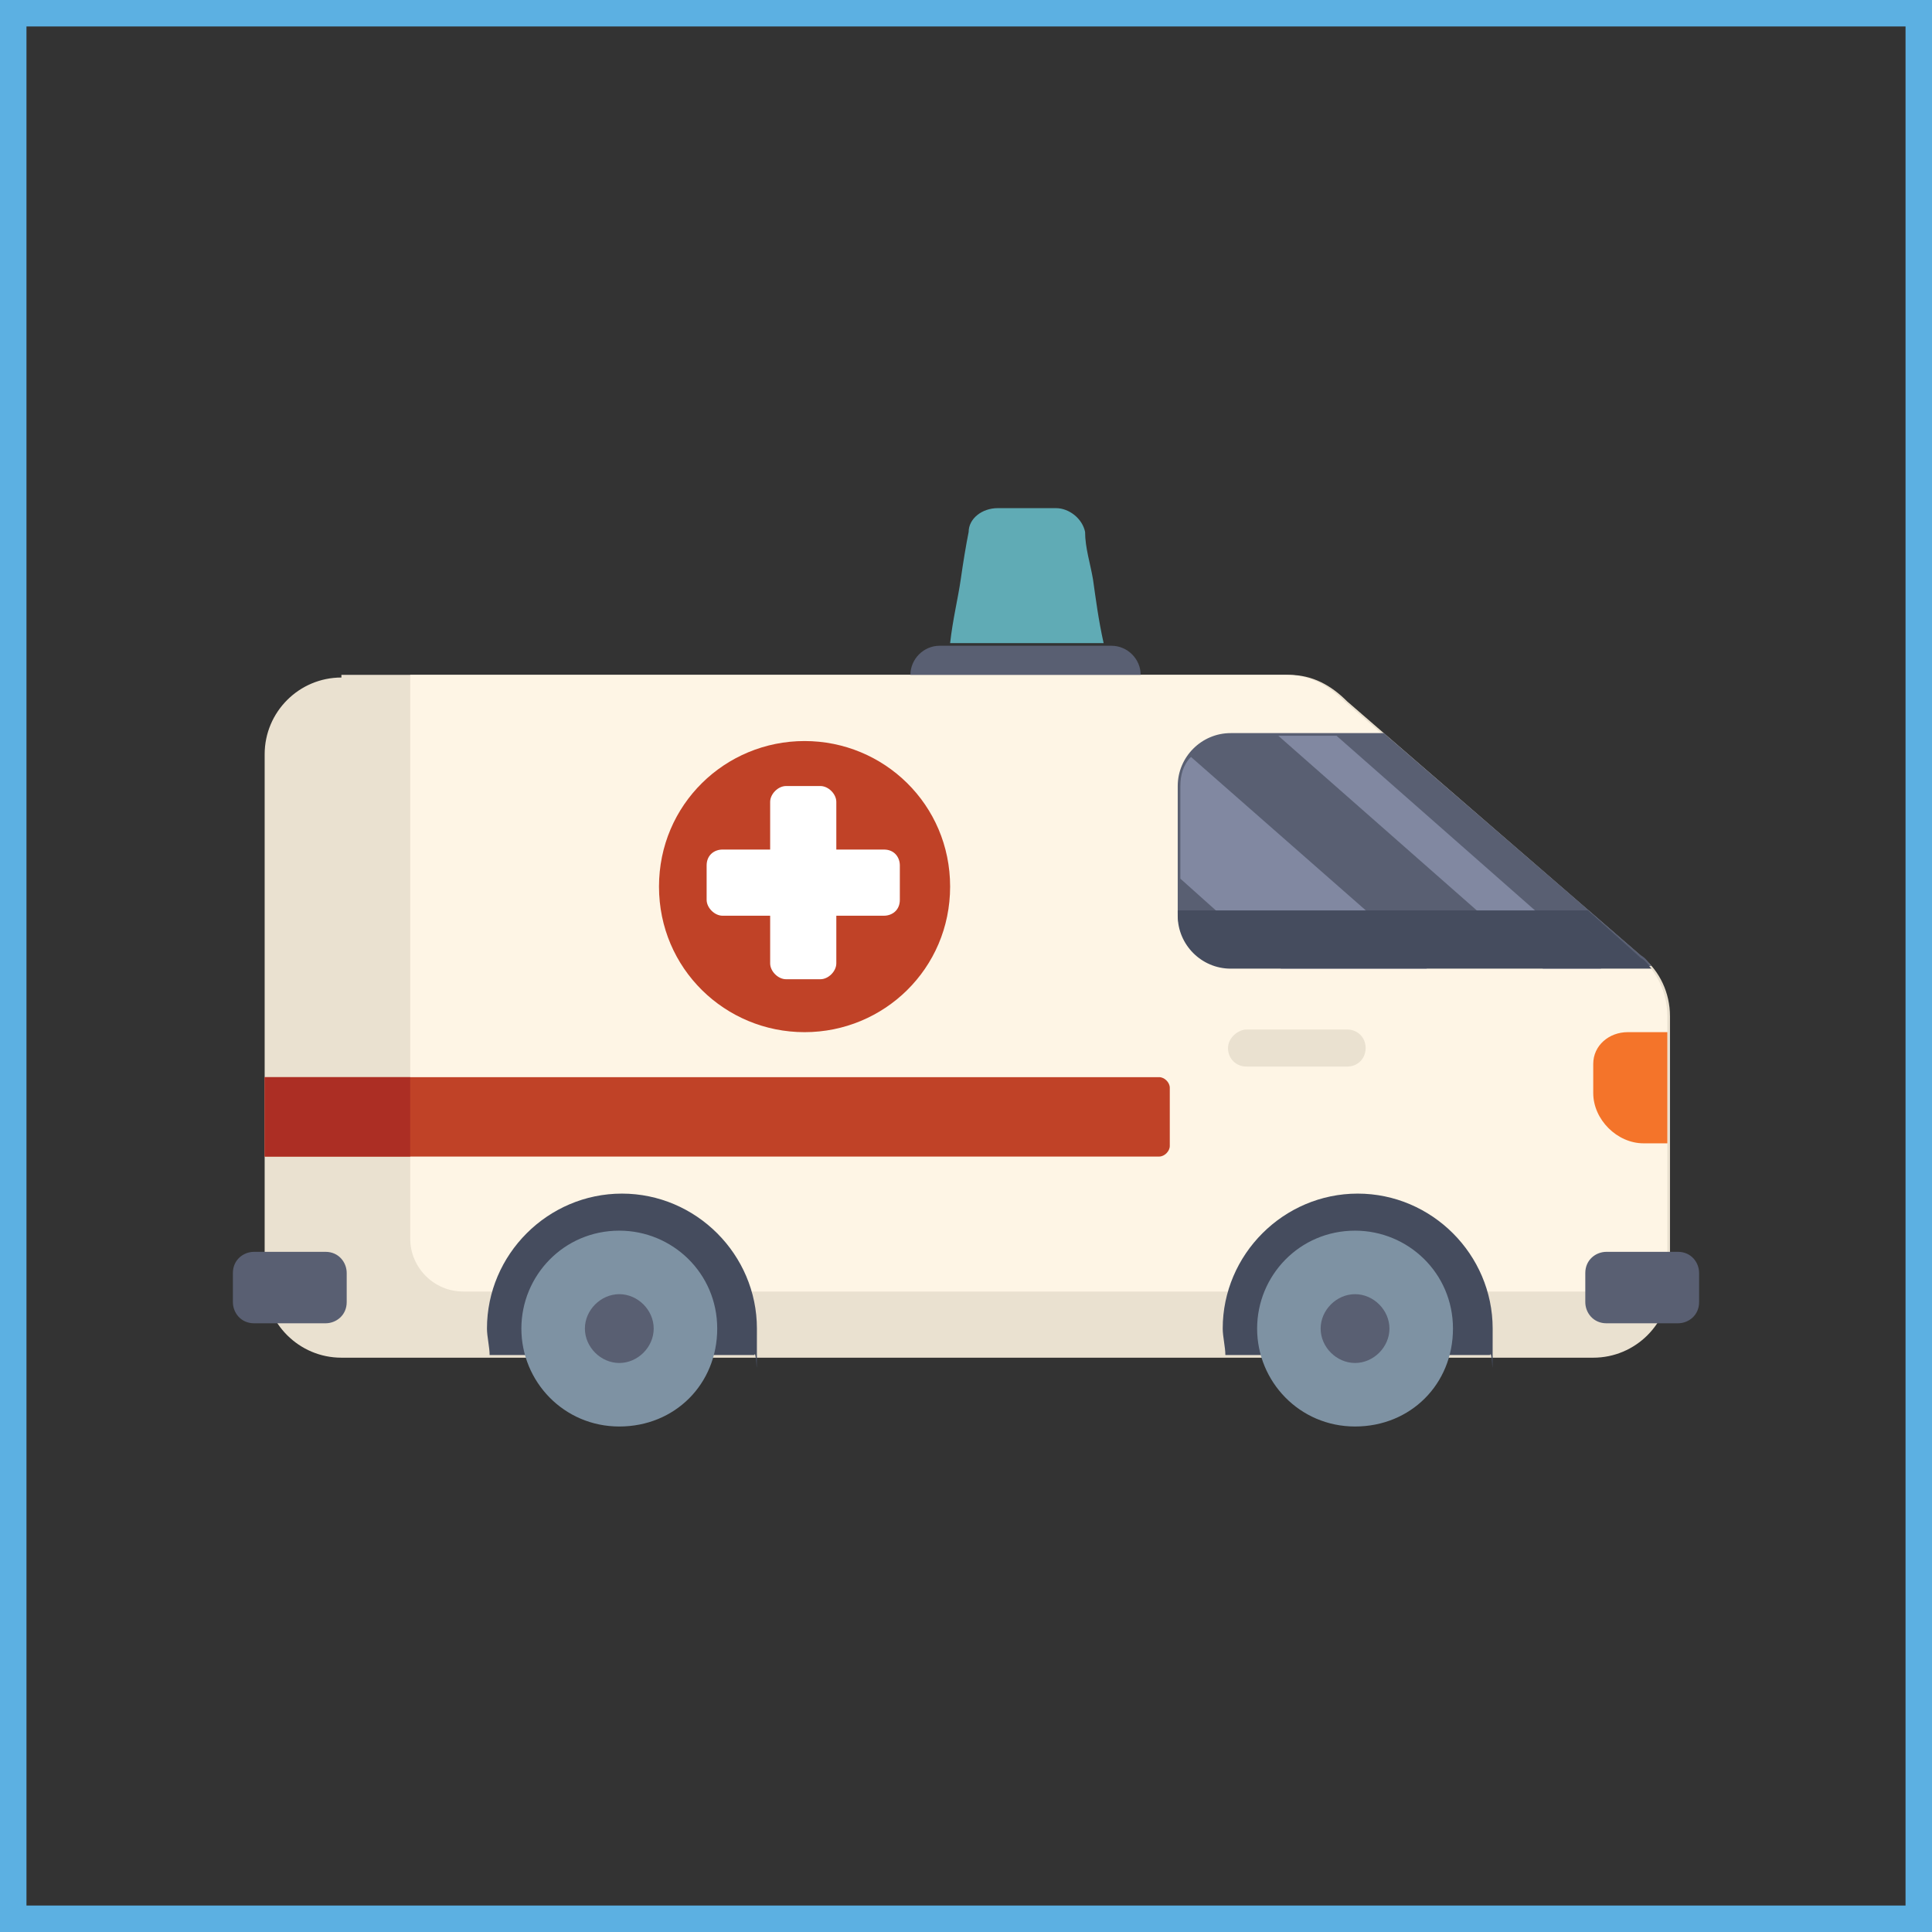 <?xml version="1.0" encoding="UTF-8"?>
<svg id="Layer_1" xmlns="http://www.w3.org/2000/svg" version="1.1" viewBox="0 0 73 73">
  <rect x="0" y="0" width="73" height="73" fill="#333333" stroke="none"/>
  <!-- Generator: Adobe Illustrator 29.4.0, SVG Export Plug-In . SVG Version: 2.1.0 Build 152)  -->
  <defs>
    <style>
      .st0 {
        fill: #454c5e;
      }

      .st0, .st1, .st2, .st3, .st4, .st5, .st6, .st7, .st8, .st9 {
        fill-rule: evenodd;
      }

      .st1 {
        fill: #8188a1;
      }

      .st2 {
        fill: #eae1d0;
      }

      .st3 {
        fill: #fff;
      }

      .st10 {
        fill: none;
        stroke: #5cb0e2;
        stroke-miterlimit: 10;
      }

      .st11 {
        fill: #ac2e24;
      }

      .st4 {
        fill: #c04227;
      }

      .st5 {
        fill: #f4742a;
      }

      .st6 {
        fill: #7e92a3;
      }

      .st7 {
        fill: #595f72;
      }

      .st8 {
        fill: #fef5e5;
      }

      .st9 {
        fill: #60abb5;
      }
    </style>
  </defs>
  <g>
    <path class="st2" d="M12.9,25.5h35.8c.9,0,1.6.4,2.2,1h0l11.2,9.7h0c.6.5,1,1.3,1,2.2v10c0,1.6-1.3,2.9-2.9,2.9H12.9c-1.6,0-2.9-1.3-2.9-2.9v-19.9c0-1.6,1.3-2.9,2.9-2.9h0Z"/>
    <path class="st8" d="M15.5,25.5h33.1c.9,0,1.6.4,2.2,1h0l11.2,9.7h0c.6.5,1,1.3,1,2.2v10c0,.1,0,.3,0,.4H17.5c-1.1,0-2-.9-2-2v-21.2Z"/>
    <path class="st7" d="M52.4,27.8l9.6,8.3h0c.2.1.3.3.4.4h-15.9c-1.1,0-2-.9-2-2v-4.8c0-1.1.9-2,2-2h5.8Z"/>
    <path class="st1" d="M60.5,36.6h-2.2l-10-8.8h2.2l10,8.8ZM53.9,36.6h-5.5l-3.8-3.4v-3.5c0-.4.1-.8.4-1.1l9,7.9Z"/>
    <path class="st7" d="M9.6,47.3h2.7c.5,0,.8.4.8.8v1.1c0,.5-.4.8-.8.8h-2.7c-.5,0-.8-.4-.8-.8v-1.1c0-.5.4-.8.8-.8h0Z"/>
    <path class="st7" d="M60.7,47.3h2.7c.5,0,.8.4.8.8v1.1c0,.5-.4.8-.8.8h-2.7c-.5,0-.8-.4-.8-.8v-1.1c0-.5.4-.8.8-.8h0Z"/>
    <path class="st4" d="M10,40.7h33.8c.2,0,.4.2.4.4v2.2c0,.2-.2.4-.4.4H10v-3Z"/>
    <rect class="st11" x="10" y="40.7" width="5.5" height="3"/>
    <path class="st4" d="M30.4,28c3,0,5.5,2.4,5.5,5.5s-2.5,5.5-5.5,5.5-5.5-2.4-5.5-5.5,2.5-5.5,5.5-5.5h0Z"/>
    <path class="st7" d="M34.4,25.5h8.7c0-.6-.5-1.1-1.1-1.1h-6.5c-.6,0-1.1.5-1.1,1.1h0Z"/>
    <path class="st9" d="M37.5,19.2h2.4c.5,0,1,.4,1.1.9,0,.6.2,1.2.3,1.8.1.7.2,1.5.4,2.4h-5.8c.1-.9.3-1.7.4-2.4.1-.7.2-1.3.3-1.8,0-.5.5-.9,1.1-.9h0Z"/>
    <path class="st3" d="M29.7,29.7h1.3c.3,0,.6.3.6.6v1.8h1.8c.4,0,.6.3.6.6v1.3c0,.4-.3.6-.6.6h-1.8v1.8c0,.3-.3.6-.6.6h-1.3c-.3,0-.6-.3-.6-.6v-1.8h-1.8c-.3,0-.6-.3-.6-.6v-1.3c0-.4.3-.6.6-.6h1.8v-1.8c0-.3.3-.6.6-.6h0Z"/>
    <path class="st0" d="M56.2,51.2h-9.9c0-.3-.1-.7-.1-1,0-2.8,2.3-5.1,5.1-5.1s5.1,2.3,5.1,5.1,0,.7-.1,1h0Z"/>
    <path class="st6" d="M51.2,46.5c2,0,3.7,1.6,3.7,3.7s-1.6,3.7-3.7,3.7-3.7-1.7-3.7-3.7,1.6-3.7,3.7-3.7h0Z"/>
    <path class="st7" d="M51.2,48.9c.7,0,1.3.6,1.3,1.3s-.6,1.3-1.3,1.3-1.3-.6-1.3-1.3.6-1.3,1.3-1.3h0Z"/>
    <path class="st0" d="M28.4,51.2h-9.9c0-.3-.1-.7-.1-1,0-2.8,2.3-5.1,5.1-5.1s5.1,2.3,5.1,5.1,0,.7-.1,1h0Z"/>
    <path class="st6" d="M23.4,46.5c2,0,3.7,1.6,3.7,3.7s-1.6,3.7-3.7,3.7-3.7-1.7-3.7-3.7,1.6-3.7,3.7-3.7h0Z"/>
    <path class="st7" d="M23.4,48.9c.7,0,1.3.6,1.3,1.3s-.6,1.3-1.3,1.3-1.3-.6-1.3-1.3.6-1.3,1.3-1.3h0Z"/>
    <path class="st2" d="M47.1,38.9h3.8c.4,0,.7.3.7.7h0c0,.4-.3.7-.7.7h-3.8c-.4,0-.7-.3-.7-.7h0c0-.4.4-.7.7-.7h0Z"/>
    <path class="st5" d="M61.5,39h1.5v4.2h-.9c-1,0-1.9-.9-1.9-1.9v-1.1c0-.7.6-1.2,1.3-1.2h0Z"/>
    <path class="st0" d="M60,34.4l2,1.8h0c.2.1.3.3.4.4h-15.9c-1.1,0-2-.9-2-2v-.2h15.4Z"/>
  </g>
  <rect class="st10" x=".5" y=".5" width="72" height="72"/>
</svg>